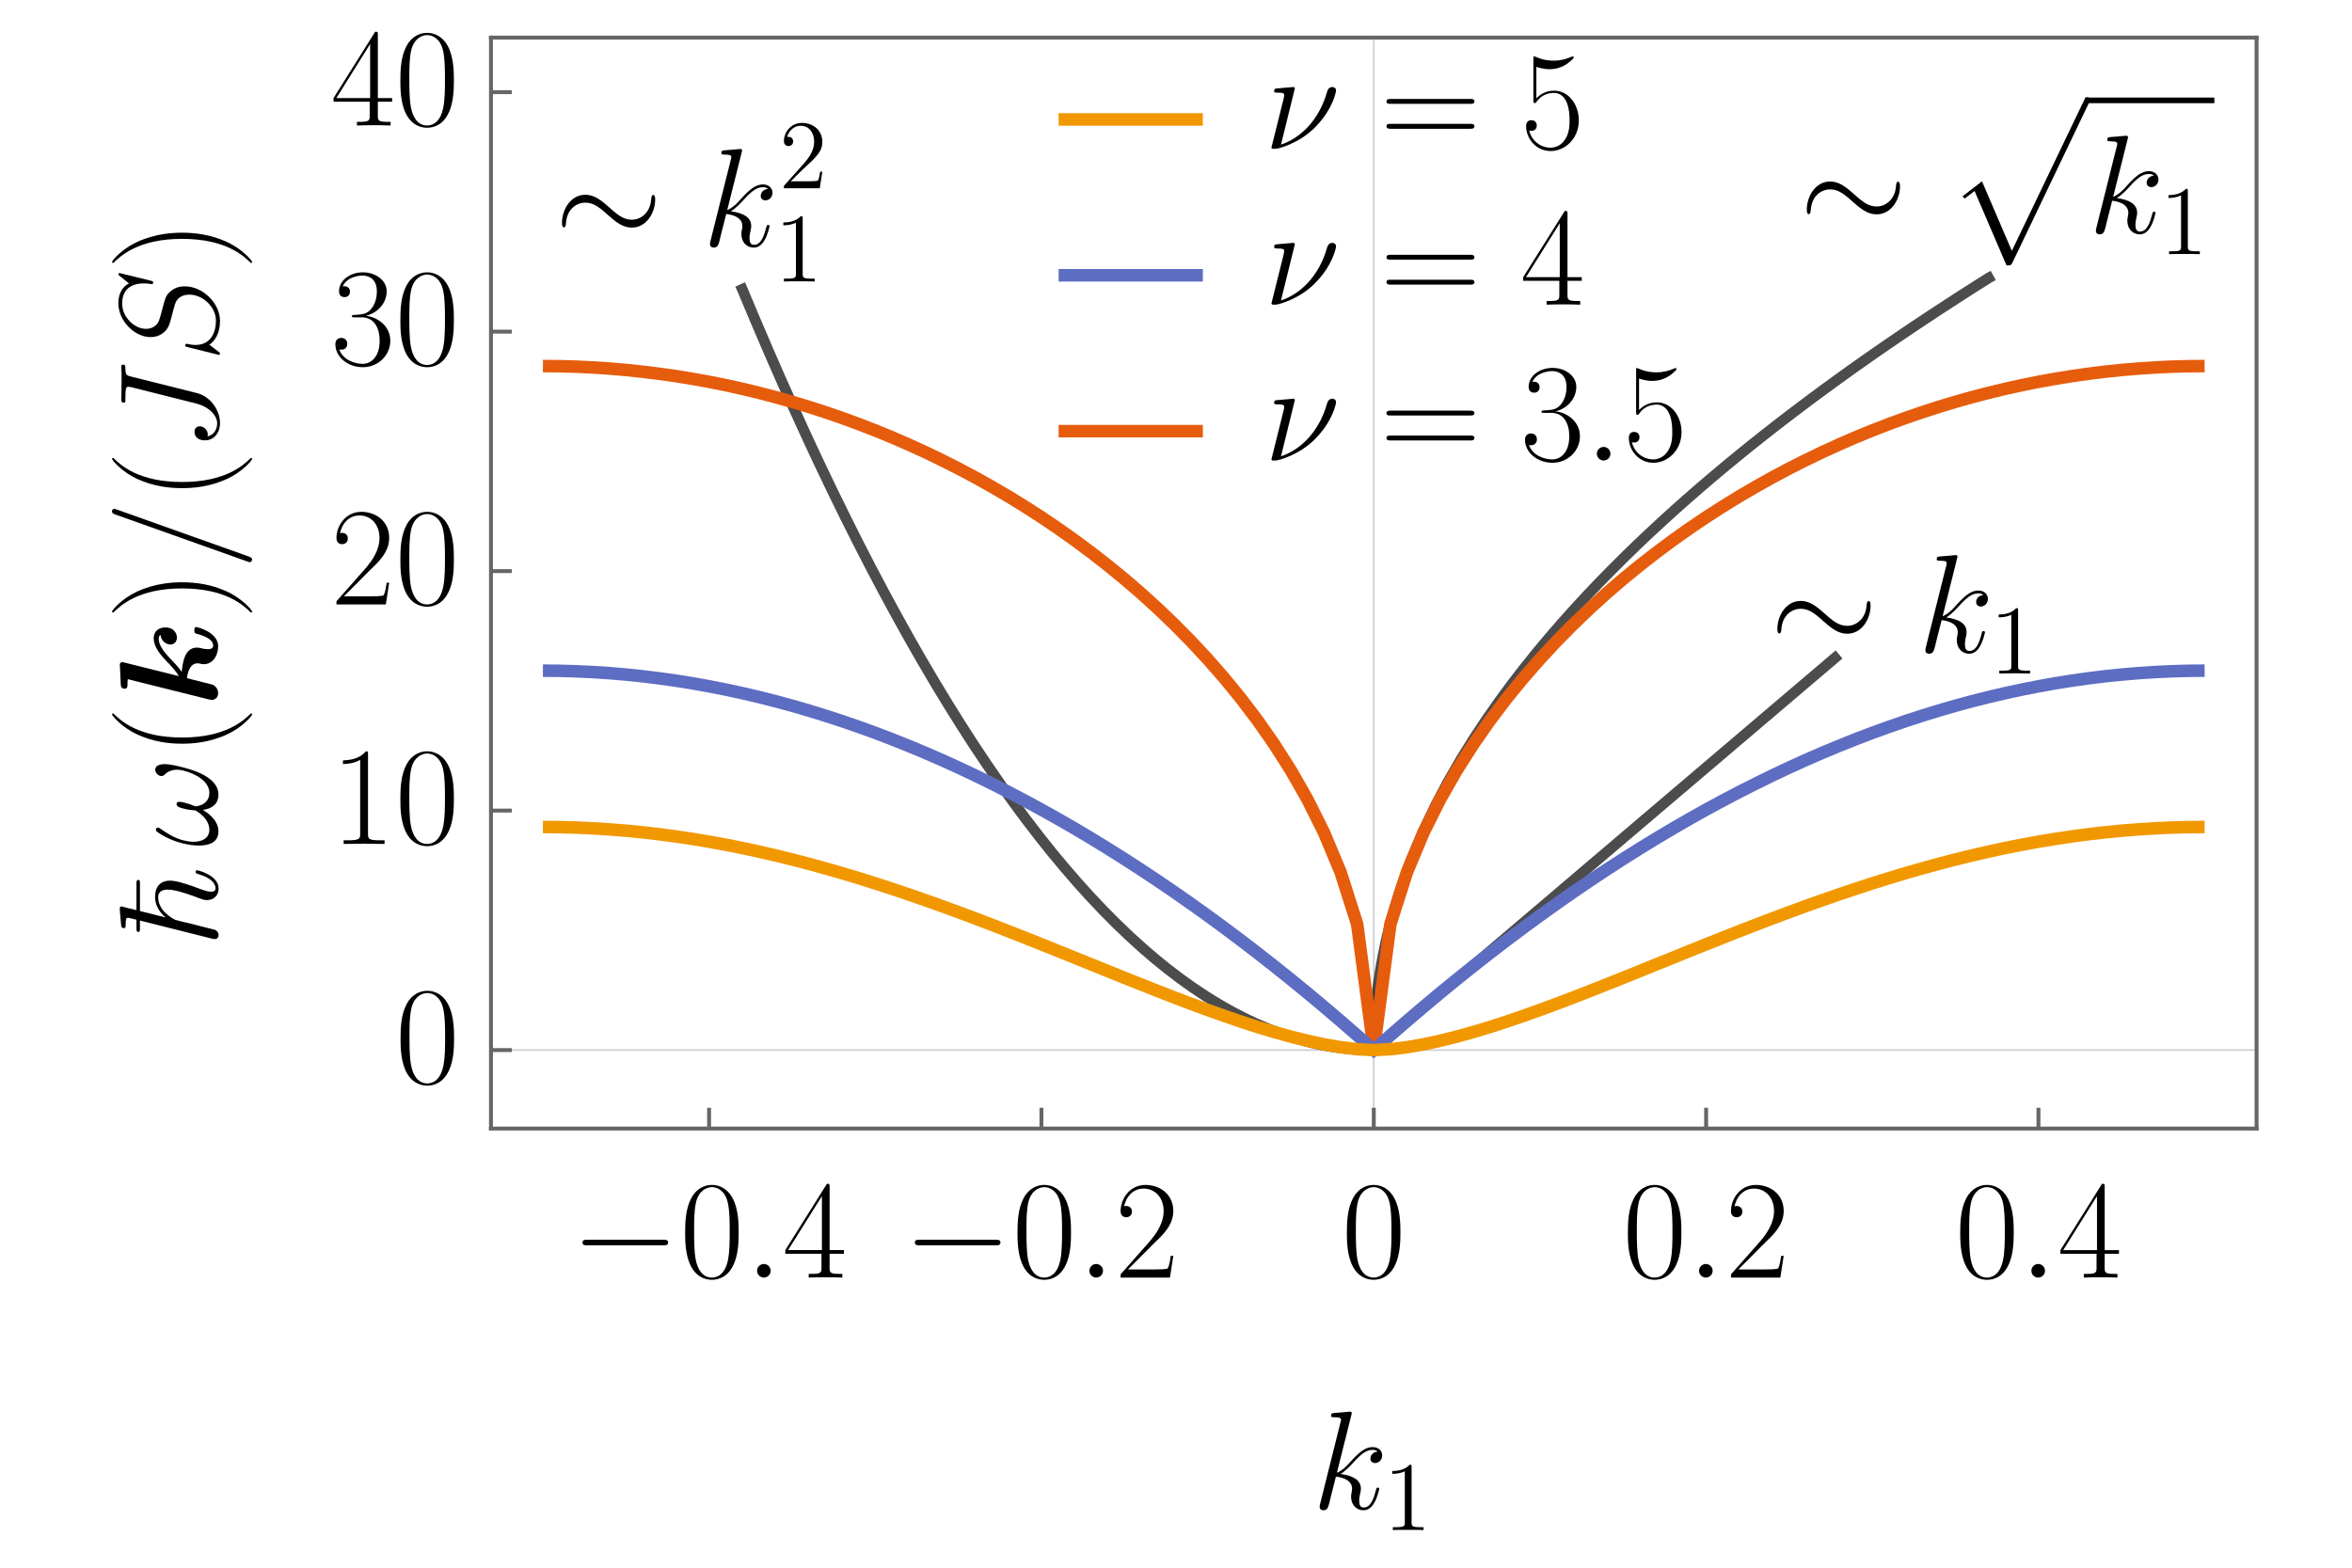 <?xml version="1.0" encoding="UTF-8"?>
<svg xmlns="http://www.w3.org/2000/svg" xmlns:xlink="http://www.w3.org/1999/xlink" width="300pt" height="200pt" viewBox="0 0 300 200" version="1.1">
<defs>
<clipPath id="clip1">
  <path d="M 175 4.559 L 176 4.559 L 176 144 L 175 144 Z M 175 4.559 "/>
</clipPath>
<clipPath id="clip2">
  <path d="M 62.398 133 L 288 133 L 288 135 L 62.398 135 Z M 62.398 133 "/>
</clipPath>
<clipPath id="clip3">
  <path d="M 62.398 39 L 288 39 L 288 142 L 62.398 142 Z M 62.398 39 "/>
</clipPath>
<clipPath id="clip4">
  <path d="M 62.398 78 L 288 78 L 288 142 L 62.398 142 Z M 62.398 78 "/>
</clipPath>
<clipPath id="clip5">
  <path d="M 62.398 98 L 288 98 L 288 142 L 62.398 142 Z M 62.398 98 "/>
</clipPath>
<clipPath id="clip6">
  <path d="M 134.16 54 L 154.32 54 L 154.32 56 L 134.16 56 Z M 134.16 54 "/>
</clipPath>
<clipPath id="clip7">
  <path d="M 134.16 34 L 154.32 34 L 154.32 36 L 134.16 36 Z M 134.16 34 "/>
</clipPath>
<clipPath id="clip8">
  <path d="M 134.16 14 L 154.32 14 L 154.32 17 L 134.16 17 Z M 134.16 14 "/>
</clipPath>
</defs>
<g id="surface22">
<g clip-path="url(#clip1)" clip-rule="nonzero">
<path style="fill:none;stroke-width:0.2;stroke-linecap:butt;stroke-linejoin:miter;stroke:rgb(50.001%,50.001%,50.001%);stroke-opacity:0.4;stroke-miterlimit:3.25;" d="M 175.227 143.977 L 175.227 4.797 "/>
</g>
<g clip-path="url(#clip2)" clip-rule="nonzero">
<path style="fill:none;stroke-width:0.2;stroke-linecap:butt;stroke-linejoin:miter;stroke:rgb(50.001%,50.001%,50.001%);stroke-opacity:0.4;stroke-miterlimit:3.25;" d="M 62.625 133.965 L 287.828 133.965 "/>
</g>
<path style="fill:none;stroke-width:1.351;stroke-linecap:butt;stroke-linejoin:miter;stroke:rgb(0%,0%,0%);stroke-opacity:0.7;stroke-miterlimit:3.25;" d="M 175.227 133.965 L 175.246 133.949 L 175.262 133.934 L 175.301 133.902 L 175.371 133.84 L 175.52 133.715 L 175.809 133.469 L 176.391 132.973 L 177.656 131.898 L 178.832 130.895 L 179.988 129.914 L 181.242 128.848 L 182.414 127.852 L 183.684 126.773 L 184.926 125.715 L 186.09 124.727 L 187.348 123.656 L 188.523 122.656 L 189.676 121.676 L 190.926 120.609 L 192.094 119.617 L 193.359 118.543 L 194.602 117.484 L 195.758 116.5 L 197.016 115.434 L 198.188 114.438 L 199.457 113.355 L 200.707 112.293 L 201.871 111.305 L 203.133 110.23 L 204.309 109.23 L 205.465 108.25 L 206.715 107.184 L 207.887 106.188 L 209.152 105.109 L 210.398 104.055 L 211.559 103.066 L 212.816 101.996 L 213.988 100.996 L 215.141 100.02 L 216.391 98.957 L 217.555 97.965 L 218.82 96.891 L 220 95.887 L 221.156 94.902 L 222.41 93.836 L 223.582 92.84 L 224.852 91.758 L 226.098 90.699 L 227.262 89.711 L 228.52 88.641 L 229.695 87.641 L 230.852 86.656 L 232.102 85.594 L 233.27 84.602 L 233.289 84.582 L 233.309 84.566 L 233.352 84.531 L 233.434 84.461 L 233.594 84.324 L 233.922 84.047 L 233.941 84.027 L 233.961 84.012 L 234.004 83.977 L 234.086 83.906 L 234.246 83.77 L 234.27 83.75 L 234.289 83.734 L 234.328 83.699 L 234.41 83.629 L 234.449 83.598 L 234.492 83.562 L 234.512 83.543 L 234.531 83.527 L 234.555 83.508 L 234.574 83.492 "/>
<path style="fill:none;stroke-width:1.351;stroke-linecap:square;stroke-linejoin:miter;stroke:rgb(0%,0%,0%);stroke-opacity:0.7;stroke-miterlimit:3.25;" d="M 175.227 133.949 L 175.25 132.238 L 175.273 131.523 L 175.297 130.977 L 175.324 130.516 L 175.348 130.105 L 175.371 129.738 L 175.418 129.086 L 175.441 128.789 L 175.469 128.508 L 175.516 127.988 L 175.613 127.062 L 175.637 126.852 L 175.66 126.645 L 175.707 126.25 L 175.805 125.512 L 175.996 124.207 L 176.02 124.055 L 176.043 123.906 L 176.094 123.613 L 176.188 123.055 L 176.383 122.012 L 176.766 120.164 L 176.793 120.047 L 176.816 119.934 L 176.871 119.703 L 176.973 119.258 L 177.184 118.406 L 177.602 116.828 L 177.625 116.734 L 177.652 116.641 L 177.703 116.457 L 177.809 116.09 L 178.016 115.383 L 178.434 114.043 L 178.461 113.965 L 178.531 113.742 L 178.629 113.445 L 178.824 112.867 L 179.215 111.754 L 179.992 109.68 L 181.52 106.059 L 183.176 102.602 L 184.723 99.688 L 186.398 96.785 L 188.047 94.141 L 189.582 91.824 L 191.246 89.449 L 192.797 87.34 L 194.32 85.359 L 195.973 83.301 L 197.516 81.453 L 199.188 79.52 L 200.828 77.688 L 202.359 76.027 L 204.02 74.281 L 205.57 72.699 L 207.246 71.027 L 208.895 69.426 L 210.434 67.969 L 212.102 66.426 L 213.656 65.016 L 215.184 63.66 L 216.84 62.215 L 218.383 60.898 L 220.059 59.492 L 221.703 58.141 L 223.234 56.898 L 224.898 55.578 L 226.449 54.359 L 227.969 53.188 L 229.621 51.934 L 231.16 50.781 L 232.832 49.547 L 234.391 48.414 L 235.918 47.312 L 237.578 46.137 L 239.125 45.055 L 240.801 43.895 L 242.449 42.773 L 243.984 41.738 L 245.652 40.625 L 247.207 39.602 L 248.73 38.609 L 250.383 37.539 L 251.926 36.555 L 251.98 36.523 L 252.035 36.488 L 252.141 36.418 L 252.355 36.281 L 252.789 36.012 L 252.816 35.992 L 252.84 35.977 L 252.895 35.941 L 253.004 35.875 L 253.219 35.738 L 253.273 35.707 L 253.324 35.672 L 253.434 35.605 L 253.461 35.586 L 253.488 35.57 L 253.543 35.535 L 253.566 35.52 L 253.594 35.504 L 253.621 35.484 L 253.648 35.469 "/>
<path style="fill:none;stroke-width:1.351;stroke-linecap:square;stroke-linejoin:miter;stroke:rgb(0%,0%,0%);stroke-opacity:0.7;stroke-miterlimit:3.25;" d="M 94.684 36.906 L 94.711 36.965 L 94.734 37.023 L 94.785 37.145 L 94.883 37.383 L 95.078 37.855 L 95.477 38.801 L 96.266 40.68 L 97.98 44.684 L 99.578 48.344 L 101.148 51.859 L 102.852 55.59 L 104.438 58.992 L 106.16 62.594 L 107.852 66.043 L 109.426 69.184 L 111.137 72.508 L 112.73 75.527 L 114.297 78.418 L 115.992 81.469 L 117.578 84.238 L 119.293 87.156 L 120.98 89.934 L 122.551 92.449 L 124.254 95.094 L 125.848 97.48 L 127.57 99.984 L 129.266 102.355 L 130.844 104.492 L 132.555 106.719 L 134.152 108.723 L 135.723 110.613 L 137.422 112.578 L 139.008 114.336 L 140.727 116.156 L 142.414 117.855 L 143.988 119.363 L 145.699 120.918 L 147.293 122.289 L 148.855 123.559 L 150.551 124.852 L 152.133 125.984 L 153.848 127.125 L 155.449 128.109 L 157.02 129.004 L 158.723 129.887 L 160.312 130.637 L 162.031 131.359 L 163.723 131.984 L 165.301 132.488 L 165.41 132.52 L 165.516 132.551 L 165.73 132.613 L 166.156 132.734 L 167.012 132.953 L 167.035 132.961 L 167.062 132.965 L 167.113 132.977 L 167.211 133.004 L 167.41 133.051 L 167.809 133.141 L 167.836 133.145 L 167.859 133.152 L 167.91 133.164 L 168.012 133.184 L 168.211 133.227 L 168.609 133.309 L 168.656 133.316 L 168.707 133.328 L 168.805 133.348 L 169.391 133.453 L 169.414 133.457 L 169.441 133.461 L 169.488 133.473 L 169.781 133.52 L 170.176 133.582 L 170.199 133.586 L 170.281 133.598 L 170.598 133.645 L 171.023 133.699 L 171.078 133.707 L 171.129 133.711 L 171.234 133.727 L 171.449 133.75 L 171.871 133.797 L 171.898 133.797 L 171.922 133.801 L 171.973 133.805 L 172.07 133.816 L 172.27 133.832 L 172.293 133.836 L 172.316 133.836 L 172.367 133.84 L 172.469 133.852 L 172.664 133.867 L 172.691 133.867 L 172.715 133.871 L 172.766 133.871 L 172.863 133.879 L 173.062 133.895 L 173.086 133.895 L 173.109 133.898 L 173.16 133.898 L 173.258 133.906 L 173.457 133.918 L 173.512 133.918 L 173.566 133.922 L 173.68 133.93 L 173.734 133.93 L 173.789 133.934 L 173.898 133.938 L 173.926 133.938 L 173.953 133.941 L 174.012 133.941 L 174.121 133.945 L 174.176 133.945 L 174.23 133.949 L 174.344 133.953 L 174.453 133.953 L 174.48 133.957 L 174.617 133.957 L 174.672 133.961 L 174.977 133.961 L 175.004 133.965 L 175.227 133.965 "/>
<g clip-path="url(#clip3)" clip-rule="nonzero">
<path style="fill:none;stroke-width:1.6;stroke-linecap:butt;stroke-linejoin:miter;stroke:rgb(90.001%,36.001%,5.4%);stroke-opacity:1;stroke-miterlimit:3.25;" d="M 69.25 46.699 L 71.371 46.719 L 73.488 46.777 L 75.609 46.879 L 77.727 47.02 L 79.848 47.199 L 81.969 47.422 L 84.086 47.684 L 86.207 47.984 L 88.324 48.328 L 90.445 48.711 L 92.566 49.137 L 94.684 49.605 L 96.805 50.117 L 98.922 50.668 L 101.043 51.266 L 103.164 51.906 L 105.281 52.59 L 107.402 53.32 L 109.52 54.094 L 111.641 54.918 L 113.762 55.785 L 115.879 56.707 L 118 57.676 L 120.117 58.695 L 122.238 59.766 L 124.359 60.895 L 126.477 62.078 L 128.598 63.316 L 130.715 64.621 L 132.836 65.984 L 134.957 67.418 L 137.074 68.918 L 139.195 70.492 L 141.312 72.145 L 143.434 73.879 L 145.555 75.707 L 147.672 77.629 L 149.793 79.66 L 151.91 81.805 L 154.031 84.082 L 156.152 86.508 L 158.27 89.098 L 160.391 91.891 L 162.508 94.922 L 164.629 98.246 L 166.75 101.957 L 168.867 106.195 L 170.988 111.258 L 173.105 117.891 L 175.227 133.965 L 177.348 117.891 L 179.465 111.258 L 181.586 106.195 L 183.703 101.957 L 185.824 98.246 L 187.945 94.922 L 190.062 91.891 L 192.184 89.098 L 194.301 86.508 L 196.422 84.082 L 198.543 81.805 L 200.66 79.66 L 202.781 77.629 L 204.898 75.707 L 207.02 73.879 L 209.141 72.145 L 211.258 70.492 L 213.379 68.918 L 215.496 67.418 L 217.617 65.984 L 219.738 64.621 L 221.855 63.316 L 223.977 62.078 L 226.094 60.895 L 228.215 59.766 L 230.336 58.695 L 232.453 57.676 L 234.574 56.707 L 236.691 55.785 L 238.812 54.918 L 240.934 54.094 L 243.051 53.32 L 245.172 52.59 L 247.289 51.906 L 249.41 51.266 L 251.531 50.668 L 253.648 50.117 L 255.77 49.605 L 257.887 49.137 L 260.008 48.711 L 262.129 48.328 L 264.246 47.984 L 266.367 47.684 L 268.484 47.422 L 270.605 47.199 L 272.727 47.02 L 274.844 46.879 L 276.965 46.777 L 279.082 46.719 L 281.203 46.699 "/>
</g>
<g clip-path="url(#clip4)" clip-rule="nonzero">
<path style="fill:none;stroke-width:1.6;stroke-linecap:butt;stroke-linejoin:miter;stroke:rgb(36.526%,42.78%,75.83%);stroke-opacity:1;stroke-miterlimit:3.25;" d="M 69.25 85.559 L 71.371 85.578 L 73.488 85.641 L 75.609 85.738 L 77.727 85.879 L 79.848 86.059 L 81.969 86.277 L 84.086 86.539 L 86.207 86.836 L 88.324 87.176 L 90.445 87.555 L 92.566 87.973 L 94.684 88.43 L 96.805 88.926 L 98.922 89.461 L 101.043 90.035 L 103.164 90.652 L 105.281 91.305 L 107.402 91.996 L 109.52 92.727 L 111.641 93.496 L 113.762 94.305 L 115.879 95.152 L 118 96.035 L 120.117 96.957 L 122.238 97.918 L 124.359 98.918 L 126.477 99.957 L 128.598 101.031 L 130.715 102.141 L 132.836 103.289 L 134.957 104.477 L 137.074 105.699 L 139.195 106.961 L 141.312 108.258 L 143.434 109.594 L 145.555 110.965 L 147.672 112.371 L 149.793 113.816 L 151.91 115.297 L 154.031 116.812 L 156.152 118.367 L 158.27 119.953 L 160.391 121.582 L 162.508 123.242 L 164.629 124.938 L 166.75 126.672 L 168.867 128.441 L 170.988 130.246 L 173.105 132.086 L 175.227 133.965 L 177.348 132.086 L 179.465 130.246 L 181.586 128.441 L 183.703 126.672 L 185.824 124.938 L 187.945 123.242 L 190.062 121.582 L 192.184 119.953 L 194.301 118.367 L 196.422 116.812 L 198.543 115.297 L 200.66 113.816 L 202.781 112.371 L 204.898 110.965 L 207.02 109.594 L 209.141 108.258 L 211.258 106.961 L 213.379 105.699 L 215.496 104.477 L 217.617 103.289 L 219.738 102.141 L 221.855 101.031 L 223.977 99.957 L 226.094 98.918 L 228.215 97.918 L 230.336 96.957 L 232.453 96.035 L 234.574 95.152 L 236.691 94.305 L 238.812 93.496 L 240.934 92.727 L 243.051 91.996 L 245.172 91.305 L 247.289 90.652 L 249.41 90.035 L 251.531 89.461 L 253.648 88.926 L 255.77 88.43 L 257.887 87.973 L 260.008 87.555 L 262.129 87.176 L 264.246 86.836 L 266.367 86.539 L 268.484 86.277 L 270.605 86.059 L 272.727 85.879 L 274.844 85.738 L 276.965 85.641 L 279.082 85.578 L 281.203 85.559 "/>
</g>
<g clip-path="url(#clip5)" clip-rule="nonzero">
<path style="fill:none;stroke-width:1.6;stroke-linecap:butt;stroke-linejoin:miter;stroke:rgb(94.511%,59.39%,0%);stroke-opacity:1;stroke-miterlimit:3.25;" d="M 69.25 105.504 L 71.371 105.523 L 73.488 105.578 L 75.609 105.676 L 77.727 105.809 L 79.848 105.977 L 81.969 106.184 L 84.086 106.43 L 86.207 106.711 L 88.324 107.027 L 90.445 107.379 L 92.566 107.766 L 94.684 108.188 L 96.805 108.645 L 98.922 109.133 L 101.043 109.652 L 103.164 110.203 L 105.281 110.785 L 107.402 111.395 L 109.52 112.031 L 111.641 112.695 L 113.762 113.387 L 115.879 114.098 L 118 114.836 L 120.117 115.59 L 122.238 116.367 L 124.359 117.16 L 126.477 117.969 L 128.598 118.793 L 130.715 119.629 L 132.836 120.473 L 134.957 121.324 L 137.074 122.18 L 139.195 123.035 L 141.312 123.895 L 143.434 124.75 L 145.555 125.594 L 147.672 126.434 L 149.793 127.258 L 151.91 128.062 L 154.031 128.848 L 156.152 129.602 L 158.27 130.328 L 160.391 131.016 L 162.508 131.656 L 164.629 132.246 L 166.75 132.773 L 168.867 133.23 L 170.988 133.598 L 173.105 133.855 L 175.227 133.965 L 177.348 133.855 L 179.465 133.598 L 181.586 133.23 L 183.703 132.773 L 185.824 132.246 L 187.945 131.656 L 190.062 131.016 L 192.184 130.328 L 194.301 129.602 L 196.422 128.848 L 198.543 128.062 L 200.66 127.258 L 202.781 126.434 L 204.898 125.594 L 207.02 124.75 L 209.141 123.895 L 211.258 123.035 L 213.379 122.18 L 215.496 121.324 L 217.617 120.473 L 219.738 119.629 L 221.855 118.793 L 223.977 117.969 L 226.094 117.16 L 228.215 116.367 L 230.336 115.59 L 232.453 114.836 L 234.574 114.098 L 236.691 113.387 L 238.812 112.695 L 240.934 112.031 L 243.051 111.395 L 245.172 110.785 L 247.289 110.203 L 249.41 109.652 L 251.531 109.133 L 253.648 108.645 L 255.77 108.188 L 257.887 107.766 L 260.008 107.379 L 262.129 107.027 L 264.246 106.711 L 266.367 106.43 L 268.484 106.184 L 270.605 105.977 L 272.727 105.809 L 274.844 105.676 L 276.965 105.578 L 279.082 105.523 L 281.203 105.504 "/>
</g>
<g clip-path="url(#clip6)" clip-rule="nonzero">
<path style="fill:none;stroke-width:1.6;stroke-linecap:butt;stroke-linejoin:miter;stroke:rgb(90.001%,36.001%,5.4%);stroke-opacity:1;stroke-miterlimit:3.25;" d="M 135.027 55.004 L 153.426 55.004 "/>
</g>
<path style=" stroke:none;fill-rule:evenodd;fill:rgb(0%,0%,0%);fill-opacity:1;" d="M 170.418 51.312 C 170.418 51.027 170.184 50.867 169.949 50.867 C 169.434 50.867 169.309 51.348 169.273 51.473 C 168.215 55.211 165.77 57.43 163.391 58.215 L 165.16 51.047 C 165.16 50.973 165.105 50.867 164.965 50.867 C 164.84 50.867 163.156 51.027 162.891 51.047 C 162.691 51.062 162.516 51.082 162.516 51.402 C 162.516 51.582 162.656 51.582 162.906 51.582 C 163.75 51.582 163.801 51.707 163.801 51.902 C 163.801 51.977 163.766 52.188 163.75 52.262 L 162.176 58.574 C 162.176 58.645 162.227 58.75 162.352 58.75 L 162.727 58.75 C 162.977 58.75 165.695 58.109 167.789 55.961 C 170.094 53.586 170.418 51.383 170.418 51.312 Z M 170.418 51.312 "/>
<path style=" stroke:none;fill-rule:evenodd;fill:rgb(0%,0%,0%);fill-opacity:1;" d="M 188.059 52.707 C 188.059 52.387 187.754 52.387 187.449 52.387 L 177.457 52.387 C 177.152 52.387 176.848 52.387 176.848 52.707 C 176.848 53.012 177.117 53.012 177.387 53.012 L 187.523 53.012 C 187.789 53.012 188.059 53.012 188.059 52.707 Z M 188.059 55.875 C 188.059 55.57 187.789 55.57 187.523 55.57 L 177.387 55.57 C 177.117 55.57 176.848 55.57 176.848 55.875 C 176.848 56.195 177.152 56.195 177.457 56.195 L 187.449 56.195 C 187.754 56.195 188.059 56.195 188.059 55.875 Z M 188.059 55.875 "/>
<path style=" stroke:none;fill-rule:evenodd;fill:rgb(0%,0%,0%);fill-opacity:1;" d="M 201.523 55.656 C 201.523 53.922 200.094 52.672 198.395 52.477 C 199.754 52.188 201.059 50.973 201.059 49.348 C 201.059 47.953 199.645 46.934 198.035 46.934 C 196.41 46.934 194.98 47.934 194.98 49.363 C 194.98 49.992 195.445 50.098 195.676 50.098 C 196.055 50.098 196.375 49.867 196.375 49.398 C 196.375 48.934 196.055 48.703 195.676 48.703 C 195.605 48.703 195.516 48.703 195.445 48.738 C 195.965 47.559 197.375 47.344 198 47.344 C 198.629 47.344 199.809 47.648 199.809 49.363 C 199.809 49.867 199.734 50.758 199.129 51.547 C 198.59 52.242 197.984 52.277 197.395 52.332 C 197.305 52.332 196.895 52.367 196.82 52.367 C 196.695 52.387 196.625 52.406 196.625 52.531 C 196.625 52.656 196.641 52.672 197 52.672 L 197.875 52.672 C 199.469 52.672 200.164 54.047 200.164 55.641 C 200.164 57.785 199.02 58.609 197.984 58.609 C 197.035 58.609 195.5 58.145 195.016 56.766 C 195.105 56.805 195.195 56.805 195.285 56.805 C 195.711 56.805 196.035 56.516 196.035 56.051 C 196.035 55.531 195.641 55.301 195.285 55.301 C 194.98 55.301 194.516 55.445 194.516 56.105 C 194.516 57.75 196.125 59.039 198.02 59.039 C 200.004 59.039 201.523 57.484 201.523 55.656 Z M 201.523 55.656 "/>
<path style=" stroke:none;fill-rule:evenodd;fill:rgb(0%,0%,0%);fill-opacity:1;" d="M 205.414 57.895 C 205.414 57.375 204.984 57.016 204.555 57.016 C 204.035 57.016 203.68 57.445 203.68 57.875 C 203.68 58.395 204.109 58.75 204.539 58.75 C 205.059 58.75 205.414 58.32 205.414 57.895 Z M 205.414 57.895 "/>
<path style=" stroke:none;fill-rule:evenodd;fill:rgb(0%,0%,0%);fill-opacity:1;" d="M 214.48 55.141 C 214.48 52.992 213.086 51.332 211.352 51.332 C 210.441 51.332 209.672 51.672 209.062 52.312 L 209.062 48.289 C 209.242 48.363 209.973 48.594 210.727 48.594 C 212.387 48.594 213.301 47.703 213.82 47.184 C 213.82 47.039 213.82 46.949 213.711 46.949 C 213.711 46.949 213.66 46.949 213.516 47.023 C 212.891 47.293 212.156 47.504 211.262 47.504 C 210.727 47.504 209.922 47.434 209.043 47.039 C 208.848 46.949 208.793 46.949 208.793 46.949 C 208.707 46.949 208.688 46.969 208.688 47.328 L 208.688 52.512 C 208.688 52.832 208.688 52.922 208.867 52.922 C 208.957 52.922 208.992 52.887 209.082 52.762 C 209.652 51.957 210.441 51.617 211.332 51.617 C 211.957 51.617 213.301 52.012 213.301 55.07 C 213.301 55.641 213.301 56.68 212.762 57.5 C 212.316 58.234 211.621 58.609 210.852 58.609 C 209.672 58.609 208.473 57.785 208.152 56.41 C 208.223 56.426 208.363 56.461 208.438 56.461 C 208.668 56.461 209.117 56.336 209.117 55.781 C 209.117 55.301 208.777 55.102 208.438 55.102 C 208.027 55.102 207.758 55.355 207.758 55.855 C 207.758 57.41 208.992 59.039 210.887 59.039 C 212.73 59.039 214.48 57.445 214.48 55.141 Z M 214.48 55.141 "/>
<g clip-path="url(#clip7)" clip-rule="nonzero">
<path style="fill:none;stroke-width:1.6;stroke-linecap:butt;stroke-linejoin:miter;stroke:rgb(36.526%,42.78%,75.83%);stroke-opacity:1;stroke-miterlimit:3.25;" d="M 135.027 35.121 L 153.426 35.121 "/>
</g>
<path style=" stroke:none;fill-rule:evenodd;fill:rgb(0%,0%,0%);fill-opacity:1;" d="M 170.418 31.43 C 170.418 31.145 170.184 30.984 169.949 30.984 C 169.434 30.984 169.309 31.465 169.273 31.59 C 168.215 35.328 165.77 37.547 163.391 38.332 L 165.16 31.164 C 165.16 31.09 165.105 30.984 164.965 30.984 C 164.84 30.984 163.156 31.145 162.891 31.164 C 162.691 31.18 162.516 31.199 162.516 31.52 C 162.516 31.699 162.656 31.699 162.906 31.699 C 163.75 31.699 163.801 31.824 163.801 32.02 C 163.801 32.094 163.766 32.305 163.75 32.379 L 162.176 38.691 C 162.176 38.762 162.227 38.867 162.352 38.867 L 162.727 38.867 C 162.977 38.867 165.695 38.227 167.789 36.078 C 170.094 33.703 170.418 31.5 170.418 31.43 Z M 170.418 31.43 "/>
<path style=" stroke:none;fill-rule:evenodd;fill:rgb(0%,0%,0%);fill-opacity:1;" d="M 188.059 32.824 C 188.059 32.504 187.754 32.504 187.449 32.504 L 177.457 32.504 C 177.152 32.504 176.848 32.504 176.848 32.824 C 176.848 33.129 177.117 33.129 177.387 33.129 L 187.523 33.129 C 187.789 33.129 188.059 33.129 188.059 32.824 Z M 188.059 35.992 C 188.059 35.688 187.789 35.688 187.523 35.688 L 177.387 35.688 C 177.117 35.688 176.848 35.688 176.848 35.992 C 176.848 36.312 177.152 36.312 177.457 36.312 L 187.449 36.312 C 187.754 36.312 188.059 36.312 188.059 35.992 Z M 188.059 35.992 "/>
<path style=" stroke:none;fill-rule:evenodd;fill:rgb(0%,0%,0%);fill-opacity:1;" d="M 201.754 35.828 L 201.754 35.363 L 199.934 35.363 L 199.934 27.301 C 199.934 26.926 199.914 26.906 199.594 26.906 L 194.281 35.363 L 194.281 35.828 L 198.895 35.828 L 198.895 37.582 C 198.895 38.227 198.859 38.402 197.609 38.402 L 197.27 38.402 L 197.27 38.867 C 197.84 38.832 198.805 38.832 199.414 38.832 C 200.02 38.832 200.988 38.832 201.559 38.867 L 201.559 38.402 L 201.219 38.402 C 199.969 38.402 199.934 38.227 199.934 37.582 L 199.934 35.828 Z M 198.949 35.363 L 194.641 35.363 L 198.949 28.48 Z M 198.949 35.363 "/>
<g clip-path="url(#clip8)" clip-rule="nonzero">
<path style="fill:none;stroke-width:1.6;stroke-linecap:butt;stroke-linejoin:miter;stroke:rgb(94.511%,59.39%,0%);stroke-opacity:1;stroke-miterlimit:3.25;" d="M 135.027 15.238 L 153.426 15.238 "/>
</g>
<path style=" stroke:none;fill-rule:evenodd;fill:rgb(0%,0%,0%);fill-opacity:1;" d="M 170.418 11.547 C 170.418 11.262 170.184 11.102 169.949 11.102 C 169.434 11.102 169.309 11.582 169.273 11.707 C 168.215 15.445 165.77 17.66 163.391 18.449 L 165.16 11.281 C 165.16 11.207 165.105 11.102 164.965 11.102 C 164.84 11.102 163.156 11.262 162.891 11.281 C 162.691 11.297 162.516 11.316 162.516 11.637 C 162.516 11.816 162.656 11.816 162.906 11.816 C 163.75 11.816 163.801 11.941 163.801 12.137 C 163.801 12.211 163.766 12.422 163.75 12.496 L 162.176 18.809 C 162.176 18.879 162.227 18.984 162.352 18.984 L 162.727 18.984 C 162.977 18.984 165.695 18.34 167.789 16.195 C 170.094 13.82 170.418 11.617 170.418 11.547 Z M 170.418 11.547 "/>
<path style=" stroke:none;fill-rule:evenodd;fill:rgb(0%,0%,0%);fill-opacity:1;" d="M 188.059 12.941 C 188.059 12.621 187.754 12.621 187.449 12.621 L 177.457 12.621 C 177.152 12.621 176.848 12.621 176.848 12.941 C 176.848 13.246 177.117 13.246 177.387 13.246 L 187.523 13.246 C 187.789 13.246 188.059 13.246 188.059 12.941 Z M 188.059 16.105 C 188.059 15.801 187.789 15.801 187.523 15.801 L 177.387 15.801 C 177.117 15.801 176.848 15.801 176.848 16.105 C 176.848 16.43 177.152 16.43 177.457 16.43 L 187.449 16.43 C 187.754 16.43 188.059 16.43 188.059 16.105 Z M 188.059 16.105 "/>
<path style=" stroke:none;fill-rule:evenodd;fill:rgb(0%,0%,0%);fill-opacity:1;" d="M 201.379 15.371 C 201.379 13.227 199.984 11.566 198.25 11.566 C 197.34 11.566 196.57 11.906 195.965 12.547 L 195.965 8.523 C 196.141 8.598 196.875 8.828 197.625 8.828 C 199.289 8.828 200.199 7.938 200.719 7.418 C 200.719 7.273 200.719 7.184 200.613 7.184 C 200.613 7.184 200.559 7.184 200.414 7.258 C 199.789 7.523 199.055 7.738 198.16 7.738 C 197.625 7.738 196.82 7.668 195.945 7.273 C 195.75 7.184 195.695 7.184 195.695 7.184 C 195.605 7.184 195.586 7.203 195.586 7.562 L 195.586 12.746 C 195.586 13.066 195.586 13.156 195.766 13.156 C 195.855 13.156 195.891 13.121 195.98 12.996 C 196.555 12.191 197.34 11.852 198.234 11.852 C 198.859 11.852 200.199 12.246 200.199 15.301 C 200.199 15.875 200.199 16.91 199.664 17.734 C 199.215 18.465 198.52 18.84 197.75 18.84 C 196.57 18.84 195.375 18.02 195.051 16.645 C 195.125 16.66 195.266 16.695 195.336 16.695 C 195.57 16.695 196.016 16.57 196.016 16.016 C 196.016 15.535 195.676 15.336 195.336 15.336 C 194.926 15.336 194.656 15.59 194.656 16.09 C 194.656 17.645 195.891 19.27 197.789 19.27 C 199.629 19.27 201.379 17.68 201.379 15.371 Z M 201.379 15.371 "/>
<path style="fill:none;stroke-width:0.5;stroke-linecap:square;stroke-linejoin:miter;stroke:rgb(40%,40%,40%);stroke-opacity:1;stroke-miterlimit:3.25;" d="M 287.828 143.977 L 62.625 143.977 "/>
<path style="fill:none;stroke-width:0.5;stroke-linecap:square;stroke-linejoin:miter;stroke:rgb(40%,40%,40%);stroke-opacity:1;stroke-miterlimit:3.25;" d="M 62.625 143.977 L 62.625 4.797 "/>
<path style="fill:none;stroke-width:0.5;stroke-linecap:square;stroke-linejoin:miter;stroke:rgb(40%,40%,40%);stroke-opacity:1;stroke-miterlimit:3.25;" d="M 62.625 4.797 L 287.828 4.797 "/>
<path style="fill:none;stroke-width:0.5;stroke-linecap:square;stroke-linejoin:miter;stroke:rgb(40%,40%,40%);stroke-opacity:1;stroke-miterlimit:3.25;" d="M 287.828 4.797 L 287.828 143.977 "/>
<path style="fill:none;stroke-width:0.5;stroke-linecap:butt;stroke-linejoin:miter;stroke:rgb(40%,40%,40%);stroke-opacity:1;stroke-miterlimit:3.25;" d="M 90.445 143.977 L 90.445 141.324 "/>
<path style=" stroke:none;fill-rule:evenodd;fill:rgb(0%,0%,0%);fill-opacity:1;" d="M 85.219 158.516 C 85.219 158.16 84.879 158.16 84.629 158.16 L 74.887 158.16 C 74.637 158.16 74.297 158.16 74.297 158.516 C 74.297 158.875 74.637 158.875 74.887 158.875 L 84.629 158.875 C 84.879 158.875 85.219 158.875 85.219 158.516 Z M 85.219 158.516 "/>
<path style=" stroke:none;fill-rule:evenodd;fill:rgb(0%,0%,0%);fill-opacity:1;" d="M 94.219 157.246 C 94.219 156.156 94.203 154.297 93.449 152.867 C 92.789 151.617 91.734 151.168 90.805 151.168 C 89.945 151.168 88.855 151.562 88.176 152.848 C 87.461 154.191 87.391 155.852 87.391 157.246 C 87.391 158.266 87.406 159.82 87.961 161.18 C 88.73 163.023 90.105 163.273 90.805 163.273 C 91.629 163.273 92.879 162.934 93.613 161.234 C 94.148 160 94.219 158.551 94.219 157.246 Z M 93.074 157.051 C 93.074 158.215 93.074 159.645 92.863 160.699 C 92.484 162.648 91.43 162.988 90.805 162.988 C 89.66 162.988 88.98 162.004 88.73 160.645 C 88.535 159.59 88.535 158.051 88.535 157.051 C 88.535 155.676 88.535 154.531 88.766 153.438 C 89.105 151.918 90.105 151.453 90.805 151.453 C 91.539 151.453 92.484 151.938 92.824 153.402 C 93.059 154.422 93.074 155.621 93.074 157.051 Z M 93.074 157.051 "/>
<path style=" stroke:none;fill-rule:evenodd;fill:rgb(0%,0%,0%);fill-opacity:1;" d="M 98.301 162.129 C 98.301 161.609 97.871 161.254 97.441 161.254 C 96.922 161.254 96.566 161.684 96.566 162.109 C 96.566 162.629 96.996 162.988 97.426 162.988 C 97.941 162.988 98.301 162.559 98.301 162.129 Z M 98.301 162.129 "/>
<path style=" stroke:none;fill-rule:evenodd;fill:rgb(0%,0%,0%);fill-opacity:1;" d="M 107.641 159.949 L 107.641 159.48 L 105.816 159.48 L 105.816 151.418 C 105.816 151.043 105.801 151.023 105.477 151.023 L 100.168 159.48 L 100.168 159.949 L 104.781 159.949 L 104.781 161.699 C 104.781 162.344 104.742 162.52 103.492 162.52 L 103.152 162.52 L 103.152 162.988 C 103.727 162.949 104.691 162.949 105.297 162.949 C 105.906 162.949 106.871 162.949 107.441 162.988 L 107.441 162.52 L 107.105 162.52 C 105.852 162.52 105.816 162.344 105.816 161.699 L 105.816 159.949 Z M 104.836 159.48 L 100.523 159.48 L 104.836 152.598 Z M 104.836 159.48 "/>
<path style="fill:none;stroke-width:0.5;stroke-linecap:butt;stroke-linejoin:miter;stroke:rgb(40%,40%,40%);stroke-opacity:1;stroke-miterlimit:3.25;" d="M 132.836 143.977 L 132.836 141.324 "/>
<path style=" stroke:none;fill-rule:evenodd;fill:rgb(0%,0%,0%);fill-opacity:1;" d="M 127.609 158.516 C 127.609 158.16 127.27 158.16 127.02 158.16 L 117.277 158.16 C 117.027 158.16 116.688 158.16 116.688 158.516 C 116.688 158.875 117.027 158.875 117.277 158.875 L 127.02 158.875 C 127.27 158.875 127.609 158.875 127.609 158.516 Z M 127.609 158.516 "/>
<path style=" stroke:none;fill-rule:evenodd;fill:rgb(0%,0%,0%);fill-opacity:1;" d="M 136.609 157.246 C 136.609 156.156 136.594 154.297 135.84 152.867 C 135.18 151.617 134.125 151.168 133.195 151.168 C 132.336 151.168 131.246 151.562 130.566 152.848 C 129.852 154.191 129.781 155.852 129.781 157.246 C 129.781 158.266 129.797 159.82 130.352 161.18 C 131.121 163.023 132.496 163.273 133.195 163.273 C 134.02 163.273 135.27 162.934 136.004 161.234 C 136.539 160 136.609 158.551 136.609 157.246 Z M 135.465 157.051 C 135.465 158.215 135.465 159.645 135.254 160.699 C 134.875 162.648 133.82 162.988 133.195 162.988 C 132.051 162.988 131.371 162.004 131.121 160.645 C 130.926 159.59 130.926 158.051 130.926 157.051 C 130.926 155.676 130.926 154.531 131.156 153.438 C 131.496 151.918 132.496 151.453 133.195 151.453 C 133.93 151.453 134.875 151.938 135.215 153.402 C 135.449 154.422 135.465 155.621 135.465 157.051 Z M 135.465 157.051 "/>
<path style=" stroke:none;fill-rule:evenodd;fill:rgb(0%,0%,0%);fill-opacity:1;" d="M 140.691 162.129 C 140.691 161.609 140.262 161.254 139.832 161.254 C 139.312 161.254 138.957 161.684 138.957 162.109 C 138.957 162.629 139.387 162.988 139.812 162.988 C 140.332 162.988 140.691 162.559 140.691 162.129 Z M 140.691 162.129 "/>
<path style=" stroke:none;fill-rule:evenodd;fill:rgb(0%,0%,0%);fill-opacity:1;" d="M 149.656 160.215 L 149.332 160.215 C 149.156 161.484 149.012 161.699 148.941 161.809 C 148.852 161.949 147.562 161.949 147.312 161.949 L 143.883 161.949 L 147.297 158.516 C 148.387 157.48 149.656 156.262 149.656 154.492 C 149.656 152.383 147.973 151.168 146.098 151.168 C 144.133 151.168 142.934 152.902 142.934 154.512 C 142.934 155.211 143.453 155.297 143.664 155.297 C 143.844 155.297 144.383 155.191 144.383 154.566 C 144.383 154.012 143.918 153.852 143.664 153.852 C 143.559 153.852 143.453 153.867 143.379 153.906 C 143.719 152.383 144.758 151.633 145.848 151.633 C 147.402 151.633 148.422 152.867 148.422 154.492 C 148.422 156.051 147.512 157.391 146.492 158.551 L 142.934 162.574 L 142.934 162.988 L 149.227 162.988 Z M 149.656 160.215 "/>
<path style="fill:none;stroke-width:0.5;stroke-linecap:butt;stroke-linejoin:miter;stroke:rgb(40%,40%,40%);stroke-opacity:1;stroke-miterlimit:3.25;" d="M 175.227 143.977 L 175.227 141.324 "/>
<path style=" stroke:none;fill-rule:evenodd;fill:rgb(0%,0%,0%);fill-opacity:1;" d="M 178.625 157.246 C 178.625 156.156 178.609 154.297 177.855 152.867 C 177.195 151.613 176.141 151.168 175.211 151.168 C 174.352 151.168 173.262 151.562 172.582 152.848 C 171.867 154.188 171.797 155.852 171.797 157.246 C 171.797 158.266 171.812 159.82 172.367 161.176 C 173.137 163.02 174.512 163.27 175.211 163.27 C 176.035 163.27 177.285 162.93 178.016 161.23 C 178.555 159.996 178.625 158.551 178.625 157.246 Z M 177.48 157.051 C 177.48 158.211 177.48 159.641 177.266 160.695 C 176.891 162.645 175.836 162.984 175.211 162.984 C 174.066 162.984 173.387 162 173.137 160.641 C 172.941 159.586 172.941 158.051 172.941 157.051 C 172.941 155.672 172.941 154.527 173.172 153.438 C 173.512 151.918 174.512 151.453 175.211 151.453 C 175.945 151.453 176.891 151.938 177.23 153.402 C 177.461 154.422 177.48 155.617 177.48 157.051 Z M 177.48 157.051 "/>
<path style="fill:none;stroke-width:0.5;stroke-linecap:butt;stroke-linejoin:miter;stroke:rgb(40%,40%,40%);stroke-opacity:1;stroke-miterlimit:3.25;" d="M 217.617 143.977 L 217.617 141.324 "/>
<path style=" stroke:none;fill-rule:evenodd;fill:rgb(0%,0%,0%);fill-opacity:1;" d="M 214.465 157.25 C 214.465 156.156 214.449 154.297 213.699 152.867 C 213.035 151.617 211.98 151.168 211.051 151.168 C 210.195 151.168 209.102 151.562 208.422 152.848 C 207.711 154.191 207.637 155.852 207.637 157.25 C 207.637 158.266 207.656 159.82 208.211 161.18 C 208.977 163.023 210.355 163.273 211.051 163.273 C 211.875 163.273 213.125 162.934 213.859 161.234 C 214.395 160 214.465 158.555 214.465 157.25 Z M 213.324 157.051 C 213.324 158.215 213.324 159.645 213.109 160.699 C 212.73 162.648 211.676 162.988 211.051 162.988 C 209.906 162.988 209.227 162.004 208.977 160.645 C 208.781 159.59 208.781 158.055 208.781 157.051 C 208.781 155.676 208.781 154.531 209.016 153.438 C 209.352 151.918 210.355 151.453 211.051 151.453 C 211.785 151.453 212.73 151.938 213.074 153.402 C 213.305 154.422 213.324 155.621 213.324 157.051 Z M 213.324 157.051 "/>
<path style=" stroke:none;fill-rule:evenodd;fill:rgb(0%,0%,0%);fill-opacity:1;" d="M 218.449 162.129 C 218.449 161.609 218.02 161.254 217.59 161.254 C 217.07 161.254 216.715 161.684 216.715 162.109 C 216.715 162.629 217.141 162.988 217.57 162.988 C 218.09 162.988 218.449 162.559 218.449 162.129 Z M 218.449 162.129 "/>
<path style=" stroke:none;fill-rule:evenodd;fill:rgb(0%,0%,0%);fill-opacity:1;" d="M 227.512 160.215 L 227.191 160.215 C 227.012 161.484 226.867 161.699 226.797 161.809 C 226.707 161.949 225.422 161.949 225.172 161.949 L 221.738 161.949 L 225.152 158.516 C 226.242 157.48 227.512 156.266 227.512 154.492 C 227.512 152.383 225.832 151.168 223.957 151.168 C 221.988 151.168 220.789 152.902 220.789 154.512 C 220.789 155.211 221.309 155.297 221.523 155.297 C 221.703 155.297 222.238 155.191 222.238 154.566 C 222.238 154.012 221.773 153.852 221.523 153.852 C 221.418 153.852 221.309 153.867 221.238 153.906 C 221.578 152.383 222.613 151.633 223.707 151.633 C 225.258 151.633 226.277 152.867 226.277 154.492 C 226.277 156.051 225.367 157.391 224.348 158.555 L 220.789 162.574 L 220.789 162.988 L 227.082 162.988 Z M 227.512 160.215 "/>
<path style="fill:none;stroke-width:0.5;stroke-linecap:butt;stroke-linejoin:miter;stroke:rgb(40%,40%,40%);stroke-opacity:1;stroke-miterlimit:3.25;" d="M 260.008 143.977 L 260.008 141.324 "/>
<path style=" stroke:none;fill-rule:evenodd;fill:rgb(0%,0%,0%);fill-opacity:1;" d="M 256.855 157.25 C 256.855 156.156 256.84 154.297 256.09 152.867 C 255.426 151.617 254.371 151.168 253.441 151.168 C 252.582 151.168 251.492 151.562 250.812 152.848 C 250.102 154.191 250.027 155.852 250.027 157.25 C 250.027 158.266 250.047 159.82 250.602 161.18 C 251.367 163.023 252.746 163.273 253.441 163.273 C 254.266 163.273 255.516 162.934 256.25 161.234 C 256.785 160 256.855 158.555 256.855 157.25 Z M 255.715 157.051 C 255.715 158.215 255.715 159.645 255.5 160.699 C 255.121 162.648 254.066 162.988 253.441 162.988 C 252.297 162.988 251.617 162.004 251.367 160.645 C 251.172 159.59 251.172 158.055 251.172 157.051 C 251.172 155.676 251.172 154.531 251.402 153.438 C 251.742 151.918 252.746 151.453 253.441 151.453 C 254.176 151.453 255.121 151.938 255.465 153.402 C 255.695 154.422 255.715 155.621 255.715 157.051 Z M 255.715 157.051 "/>
<path style=" stroke:none;fill-rule:evenodd;fill:rgb(0%,0%,0%);fill-opacity:1;" d="M 260.84 162.129 C 260.84 161.609 260.41 161.254 259.98 161.254 C 259.461 161.254 259.105 161.684 259.105 162.109 C 259.105 162.629 259.531 162.988 259.961 162.988 C 260.48 162.988 260.84 162.559 260.84 162.129 Z M 260.84 162.129 "/>
<path style=" stroke:none;fill-rule:evenodd;fill:rgb(0%,0%,0%);fill-opacity:1;" d="M 270.277 159.949 L 270.277 159.484 L 268.453 159.484 L 268.453 151.418 C 268.453 151.043 268.438 151.023 268.117 151.023 L 262.805 159.484 L 262.805 159.949 L 267.418 159.949 L 267.418 161.699 C 267.418 162.344 267.383 162.52 266.129 162.52 L 265.793 162.52 L 265.793 162.988 C 266.363 162.949 267.328 162.949 267.938 162.949 C 268.543 162.949 269.508 162.949 270.082 162.988 L 270.082 162.52 L 269.742 162.52 C 268.492 162.52 268.453 162.344 268.453 161.699 L 268.453 159.949 Z M 267.473 159.484 L 263.164 159.484 L 267.473 152.598 Z M 267.473 159.484 "/>
<path style="fill:none;stroke-width:0.5;stroke-linecap:butt;stroke-linejoin:miter;stroke:rgb(40%,40%,40%);stroke-opacity:1;stroke-miterlimit:3.25;" d="M 62.625 133.965 L 65.281 133.965 "/>
<path style=" stroke:none;fill-rule:evenodd;fill:rgb(0%,0%,0%);fill-opacity:1;" d="M 57.918 132.48 C 57.918 131.391 57.898 129.531 57.148 128.102 C 56.488 126.848 55.434 126.402 54.504 126.402 C 53.645 126.402 52.555 126.797 51.875 128.082 C 51.16 129.422 51.09 131.086 51.09 132.48 C 51.09 133.5 51.105 135.051 51.66 136.41 C 52.43 138.254 53.805 138.504 54.504 138.504 C 55.324 138.504 56.578 138.164 57.309 136.465 C 57.848 135.23 57.918 133.785 57.918 132.48 Z M 56.773 132.285 C 56.773 133.445 56.773 134.875 56.559 135.93 C 56.184 137.879 55.129 138.219 54.504 138.219 C 53.359 138.219 52.68 137.234 52.43 135.875 C 52.23 134.82 52.23 133.285 52.23 132.285 C 52.23 130.906 52.23 129.762 52.465 128.672 C 52.805 127.152 53.805 126.688 54.504 126.688 C 55.234 126.688 56.184 127.172 56.523 128.637 C 56.754 129.656 56.773 130.852 56.773 132.285 Z M 56.773 132.285 "/>
<path style="fill:none;stroke-width:0.5;stroke-linecap:butt;stroke-linejoin:miter;stroke:rgb(40%,40%,40%);stroke-opacity:1;stroke-miterlimit:3.25;" d="M 62.625 103.41 L 65.281 103.41 "/>
<path style=" stroke:none;fill-rule:evenodd;fill:rgb(0%,0%,0%);fill-opacity:1;" d="M 49.051 107.668 L 49.051 107.203 L 48.516 107.203 C 46.977 107.203 46.941 107.008 46.941 106.363 L 46.941 96.242 C 46.941 95.863 46.926 95.848 46.672 95.848 C 45.977 96.688 44.922 96.957 43.922 96.992 C 43.867 96.992 43.777 96.992 43.758 97.027 C 43.742 97.062 43.742 97.098 43.742 97.473 C 44.297 97.473 45.227 97.367 45.941 96.938 L 45.941 106.363 C 45.941 106.988 45.906 107.203 44.367 107.203 L 43.832 107.203 L 43.832 107.668 L 46.441 107.633 Z M 49.051 107.668 "/>
<path style=" stroke:none;fill-rule:evenodd;fill:rgb(0%,0%,0%);fill-opacity:1;" d="M 57.895 101.926 C 57.895 100.836 57.879 98.977 57.129 97.547 C 56.465 96.293 55.41 95.848 54.48 95.848 C 53.621 95.848 52.531 96.242 51.852 97.527 C 51.137 98.871 51.066 100.531 51.066 101.926 C 51.066 102.945 51.082 104.5 51.637 105.859 C 52.406 107.703 53.785 107.953 54.48 107.953 C 55.305 107.953 56.555 107.613 57.289 105.914 C 57.824 104.68 57.895 103.23 57.895 101.926 Z M 56.754 101.73 C 56.754 102.895 56.754 104.324 56.539 105.379 C 56.16 107.328 55.105 107.668 54.48 107.668 C 53.336 107.668 52.656 106.684 52.406 105.324 C 52.211 104.27 52.211 102.73 52.211 101.73 C 52.211 100.355 52.211 99.207 52.441 98.117 C 52.781 96.598 53.785 96.133 54.48 96.133 C 55.215 96.133 56.16 96.617 56.504 98.082 C 56.734 99.102 56.754 100.301 56.754 101.73 Z M 56.754 101.73 "/>
<path style="fill:none;stroke-width:0.5;stroke-linecap:butt;stroke-linejoin:miter;stroke:rgb(40%,40%,40%);stroke-opacity:1;stroke-miterlimit:3.25;" d="M 62.625 72.859 L 65.281 72.859 "/>
<path style=" stroke:none;fill-rule:evenodd;fill:rgb(0%,0%,0%);fill-opacity:1;" d="M 49.641 74.344 L 49.32 74.344 C 49.141 75.613 49 75.828 48.926 75.934 C 48.836 76.078 47.551 76.078 47.301 76.078 L 43.867 76.078 L 47.281 72.645 C 48.371 71.605 49.641 70.391 49.641 68.621 C 49.641 66.512 47.961 65.297 46.086 65.297 C 44.117 65.297 42.918 67.031 42.918 68.641 C 42.918 69.336 43.438 69.426 43.652 69.426 C 43.832 69.426 44.367 69.32 44.367 68.691 C 44.367 68.137 43.902 67.977 43.652 67.977 C 43.547 67.977 43.438 67.996 43.367 68.031 C 43.707 66.512 44.742 65.758 45.836 65.758 C 47.391 65.758 48.406 66.992 48.406 68.621 C 48.406 70.176 47.496 71.52 46.477 72.68 L 42.918 76.703 L 42.918 77.113 L 49.211 77.113 Z M 49.641 74.344 "/>
<path style=" stroke:none;fill-rule:evenodd;fill:rgb(0%,0%,0%);fill-opacity:1;" d="M 57.895 71.375 C 57.895 70.285 57.879 68.426 57.129 66.992 C 56.465 65.742 55.41 65.297 54.48 65.297 C 53.621 65.297 52.531 65.688 51.852 66.977 C 51.137 68.316 51.066 69.98 51.066 71.375 C 51.066 72.395 51.082 73.949 51.637 75.309 C 52.406 77.152 53.785 77.402 54.48 77.402 C 55.305 77.402 56.555 77.062 57.289 75.363 C 57.824 74.129 57.895 72.68 57.895 71.375 Z M 56.754 71.18 C 56.754 72.34 56.754 73.77 56.539 74.824 C 56.16 76.777 55.105 77.113 54.48 77.113 C 53.336 77.113 52.656 76.133 52.406 74.773 C 52.211 73.719 52.211 72.18 52.211 71.18 C 52.211 69.801 52.211 68.656 52.441 67.566 C 52.781 66.047 53.785 65.582 54.48 65.582 C 55.215 65.582 56.16 66.062 56.504 67.531 C 56.734 68.551 56.754 69.746 56.754 71.18 Z M 56.754 71.18 "/>
<path style="fill:none;stroke-width:0.5;stroke-linecap:butt;stroke-linejoin:miter;stroke:rgb(40%,40%,40%);stroke-opacity:1;stroke-miterlimit:3.25;" d="M 62.625 42.309 L 65.281 42.309 "/>
<path style=" stroke:none;fill-rule:evenodd;fill:rgb(0%,0%,0%);fill-opacity:1;" d="M 49.785 43.469 C 49.785 41.734 48.355 40.484 46.656 40.285 C 48.016 40 49.32 38.785 49.32 37.156 C 49.32 35.762 47.906 34.742 46.297 34.742 C 44.672 34.742 43.242 35.746 43.242 37.176 C 43.242 37.801 43.707 37.906 43.938 37.906 C 44.312 37.906 44.637 37.676 44.637 37.211 C 44.637 36.746 44.312 36.516 43.938 36.516 C 43.867 36.516 43.777 36.516 43.707 36.551 C 44.227 35.367 45.637 35.156 46.262 35.156 C 46.891 35.156 48.07 35.461 48.07 37.176 C 48.07 37.676 47.996 38.57 47.391 39.355 C 46.852 40.055 46.246 40.09 45.656 40.145 C 45.566 40.145 45.156 40.18 45.082 40.18 C 44.957 40.195 44.887 40.215 44.887 40.34 C 44.887 40.465 44.902 40.484 45.262 40.484 L 46.137 40.484 C 47.73 40.484 48.426 41.859 48.426 43.453 C 48.426 45.598 47.281 46.418 46.246 46.418 C 45.297 46.418 43.758 45.957 43.277 44.578 C 43.367 44.613 43.453 44.613 43.547 44.613 C 43.973 44.613 44.297 44.328 44.297 43.863 C 44.297 43.344 43.902 43.109 43.547 43.109 C 43.242 43.109 42.777 43.254 42.777 43.918 C 42.777 45.562 44.387 46.848 46.281 46.848 C 48.266 46.848 49.785 45.293 49.785 43.469 Z M 49.785 43.469 "/>
<path style=" stroke:none;fill-rule:evenodd;fill:rgb(0%,0%,0%);fill-opacity:1;" d="M 57.895 40.824 C 57.895 39.734 57.879 37.871 57.129 36.441 C 56.465 35.191 55.41 34.742 54.48 34.742 C 53.621 34.742 52.531 35.137 51.852 36.422 C 51.137 37.766 51.066 39.43 51.066 40.824 C 51.066 41.844 51.082 43.398 51.637 44.758 C 52.406 46.598 53.785 46.848 54.48 46.848 C 55.305 46.848 56.555 46.512 57.289 44.812 C 57.824 43.578 57.895 42.129 57.895 40.824 Z M 56.754 40.625 C 56.754 41.789 56.754 43.219 56.539 44.273 C 56.16 46.223 55.105 46.562 54.48 46.562 C 53.336 46.562 52.656 45.582 52.406 44.223 C 52.211 43.164 52.211 41.629 52.211 40.625 C 52.211 39.25 52.211 38.105 52.441 37.016 C 52.781 35.492 53.785 35.031 54.48 35.031 C 55.215 35.031 56.16 35.512 56.504 36.977 C 56.734 37.996 56.754 39.195 56.754 40.625 Z M 56.754 40.625 "/>
<path style="fill:none;stroke-width:0.5;stroke-linecap:butt;stroke-linejoin:miter;stroke:rgb(40%,40%,40%);stroke-opacity:1;stroke-miterlimit:3.25;" d="M 62.625 11.758 L 65.281 11.758 "/>
<path style=" stroke:none;fill-rule:evenodd;fill:rgb(0%,0%,0%);fill-opacity:1;" d="M 50.016 12.973 L 50.016 12.508 L 48.195 12.508 L 48.195 4.441 C 48.195 4.066 48.176 4.047 47.855 4.047 L 42.543 12.508 L 42.543 12.973 L 47.156 12.973 L 47.156 14.723 C 47.156 15.367 47.121 15.547 45.867 15.547 L 45.531 15.547 L 45.531 16.012 C 46.102 15.977 47.066 15.977 47.676 15.977 C 48.281 15.977 49.25 15.977 49.82 16.012 L 49.82 15.547 L 49.48 15.547 C 48.23 15.547 48.195 15.367 48.195 14.723 L 48.195 12.973 Z M 47.211 12.508 L 42.902 12.508 L 47.211 5.621 Z M 47.211 12.508 "/>
<path style=" stroke:none;fill-rule:evenodd;fill:rgb(0%,0%,0%);fill-opacity:1;" d="M 57.895 10.273 C 57.895 9.18 57.879 7.32 57.129 5.891 C 56.465 4.637 55.41 4.191 54.48 4.191 C 53.621 4.191 52.531 4.586 51.852 5.871 C 51.137 7.215 51.066 8.875 51.066 10.273 C 51.066 11.289 51.082 12.844 51.637 14.203 C 52.406 16.047 53.785 16.297 54.48 16.297 C 55.305 16.297 56.555 15.957 57.289 14.258 C 57.824 13.023 57.895 11.578 57.895 10.273 Z M 56.754 10.074 C 56.754 11.238 56.754 12.668 56.539 13.723 C 56.16 15.672 55.105 16.012 54.48 16.012 C 53.336 16.012 52.656 15.027 52.406 13.668 C 52.211 12.613 52.211 11.078 52.211 10.074 C 52.211 8.699 52.211 7.555 52.441 6.461 C 52.781 4.941 53.785 4.477 54.48 4.477 C 55.215 4.477 56.16 4.961 56.504 6.426 C 56.734 7.445 56.754 8.645 56.754 10.074 Z M 56.754 10.074 "/>
<path style=" stroke:none;fill-rule:evenodd;fill:rgb(0%,0%,0%);fill-opacity:1;" d="M 175.926 189.941 C 175.926 189.852 175.852 189.781 175.746 189.781 C 175.586 189.781 175.566 189.852 175.496 190.137 C 175.246 191.066 174.871 192.32 173.957 192.32 C 173.598 192.32 173.367 192.141 173.367 191.461 C 173.367 191.121 173.438 190.727 173.512 190.457 C 173.582 190.137 173.582 190.117 173.582 189.906 C 173.582 188.848 172.633 188.262 170.992 188.047 C 171.633 187.652 172.277 186.953 172.527 186.688 C 173.547 185.543 174.242 184.969 175.066 184.969 C 175.477 184.969 175.586 185.078 175.711 185.184 C 175.047 185.254 174.797 185.723 174.797 186.078 C 174.797 186.508 175.137 186.652 175.387 186.652 C 175.871 186.652 176.301 186.238 176.301 185.668 C 176.301 185.148 175.887 184.613 175.082 184.613 C 174.102 184.613 173.297 185.309 172.027 186.738 C 171.848 186.953 171.188 187.633 170.523 187.887 L 172.367 180.535 C 172.383 180.465 172.418 180.355 172.418 180.27 C 172.418 180.09 172.207 180.09 172.207 180.09 L 171.223 180.176 C 170.918 180.195 170.648 180.23 170.328 180.25 C 169.898 180.285 169.773 180.301 169.773 180.625 C 169.773 180.805 169.953 180.805 170.133 180.805 C 171.043 180.805 171.043 180.965 171.043 181.145 C 171.043 181.215 171.043 181.25 170.953 181.574 L 168.398 191.801 C 168.324 192.066 168.324 192.102 168.324 192.211 C 168.324 192.605 168.629 192.676 168.809 192.676 C 169.309 192.676 169.414 192.281 169.559 191.727 C 169.719 191.066 169.648 191.316 170.398 188.387 C 171.688 188.527 172.457 189.062 172.457 189.922 C 172.457 190.031 172.457 190.102 172.402 190.367 C 172.332 190.637 172.332 190.852 172.332 190.941 C 172.332 191.977 173.012 192.676 173.922 192.676 C 174.746 192.676 175.172 191.926 175.316 191.676 C 175.691 191.012 175.926 190.012 175.926 189.941 Z M 175.926 189.941 "/>
<path style=" stroke:none;fill-rule:evenodd;fill:rgb(0%,0%,0%);fill-opacity:1;" d="M 181.578 195.195 L 181.578 194.832 L 181.191 194.832 C 180.09 194.832 180.051 194.684 180.051 194.23 L 180.051 187.164 C 180.051 186.879 180.051 186.863 179.801 186.863 C 179.5 187.203 178.871 187.668 177.582 187.668 L 177.582 188.027 C 177.871 188.027 178.496 188.027 179.184 187.703 L 179.184 194.23 C 179.184 194.684 179.148 194.832 178.047 194.832 L 177.656 194.832 L 177.656 195.195 C 177.996 195.172 179.211 195.172 179.625 195.172 C 180.039 195.172 181.242 195.172 181.578 195.195 Z M 181.578 195.195 "/>
<path style=" stroke:none;fill-rule:evenodd;fill:rgb(0%,0%,0%);fill-opacity:1;" d="M 17.852 116.227 L 17.852 112.758 C 17.852 112.453 17.852 112.258 17.637 112.258 C 17.406 112.258 17.406 112.473 17.406 112.812 L 17.406 116.117 C 16.957 115.992 16.922 115.992 16.477 115.887 C 16.152 115.797 15.527 115.637 15.492 115.637 C 15.328 115.637 15.277 115.742 15.277 115.887 C 15.277 116.227 15.422 117.641 15.457 118.07 C 15.473 118.211 15.492 118.406 15.832 118.406 C 16.027 118.406 16.027 118.23 16.027 117.977 C 16.027 117.121 16.152 117.086 16.332 117.086 C 16.457 117.086 17.047 117.246 17.406 117.336 L 17.406 118.336 C 17.406 118.695 17.406 118.891 17.637 118.891 C 17.852 118.891 17.852 118.73 17.852 118.391 L 17.852 117.441 L 26.969 119.73 C 27.238 119.805 27.273 119.805 27.383 119.805 C 27.773 119.805 27.883 119.5 27.883 119.285 C 27.883 118.945 27.633 118.695 27.398 118.621 C 27.312 118.586 26.508 118.391 26.059 118.281 L 24.469 117.871 C 24.199 117.816 23.52 117.641 23.25 117.586 C 22.965 117.496 22.41 117.371 22.359 117.352 C 22.055 117.211 20.176 116.242 20.176 114.457 C 20.176 113.668 20.82 113.492 21.41 113.492 C 22.52 113.492 24.699 114.312 25.523 114.633 C 25.809 114.742 26.059 114.832 26.398 114.832 C 27.328 114.832 27.883 114.172 27.883 113.367 C 27.883 111.648 25.234 111.023 25.129 111.023 C 24.949 111.023 24.949 111.184 24.949 111.238 C 24.949 111.418 25.004 111.418 25.273 111.508 C 27.094 112.023 27.488 112.828 27.488 113.312 C 27.488 113.652 27.273 113.758 26.898 113.758 C 26.453 113.758 25.953 113.562 25.648 113.453 C 24.859 113.152 22.715 112.348 21.715 112.348 C 20.406 112.348 19.781 113.168 19.781 114.402 C 19.781 114.957 19.906 116.031 21.141 117.047 Z M 17.852 116.227 "/>
<path style=" stroke:none;fill-rule:evenodd;fill:rgb(0%,0%,0%);fill-opacity:1;" d="M 23.395 97.914 C 22.625 97.715 21.715 97.484 20.98 97.484 C 20.551 97.484 20.176 97.574 19.945 97.805 C 19.855 97.914 19.801 98.055 19.801 98.199 C 19.801 98.395 19.891 98.59 20.051 98.754 C 20.211 98.914 20.406 99.004 20.586 99.004 C 20.73 99.004 20.875 98.949 20.98 98.844 C 21.375 98.414 21.945 98.199 22.59 98.199 C 22.82 98.199 23.074 98.234 23.324 98.289 C 24.984 98.699 26.703 99.699 26.703 101.148 C 26.703 102.188 25.953 102.758 24.949 102.883 C 24.449 102.668 23.914 102.488 23.395 102.363 C 23.234 102.328 23.055 102.293 22.895 102.293 C 22.68 102.293 22.52 102.363 22.52 102.578 C 22.52 102.898 22.945 103.043 23.324 103.133 C 23.859 103.277 24.395 103.367 24.914 103.383 C 25.934 103.973 26.703 104.832 26.703 105.852 C 26.703 106.922 25.809 107.391 24.68 107.391 C 24.27 107.391 23.844 107.316 23.395 107.211 C 22.32 106.941 21.305 106.336 20.336 105.637 C 20.266 105.602 20.211 105.582 20.141 105.582 C 20.051 105.582 19.961 105.617 19.906 105.707 C 19.891 105.762 19.891 105.832 19.891 105.832 C 19.891 105.941 19.945 106.047 20.031 106.117 C 21.07 106.852 22.195 107.316 23.324 107.602 C 24.039 107.781 24.754 107.871 25.398 107.871 C 26.793 107.871 27.863 107.391 27.863 106.066 C 27.863 104.922 27.023 104.008 25.879 103.328 C 27.043 103.168 27.863 102.578 27.863 101.363 C 27.863 99.52 25.559 98.449 23.395 97.914 Z M 23.395 97.914 "/>
<path style=" stroke:none;fill-rule:evenodd;fill:rgb(0%,0%,0%);fill-opacity:1;" d="M 32.047 91.016 C 32.047 91.016 31.996 91.016 31.941 91.07 C 31.102 91.891 28.812 94.09 23.234 94.09 C 17.656 94.09 15.383 91.926 14.492 91.051 C 14.492 91.051 14.438 91.016 14.383 91.016 C 14.328 91.016 14.293 91.07 14.293 91.141 C 14.293 91.336 15.617 92.855 17.582 93.734 C 19.57 94.629 21.5 94.879 23.215 94.879 C 24.504 94.879 26.684 94.754 28.992 93.68 C 30.852 92.82 32.156 91.355 32.156 91.141 C 32.156 91.051 32.121 91.016 32.047 91.016 Z M 32.047 91.016 "/>
<path style=" stroke:none;fill-rule:evenodd;fill:rgb(0%,0%,0%);fill-opacity:1;" d="M 25.039 79.996 C 24.789 79.996 24.789 80.266 24.789 80.426 C 24.789 80.746 24.824 80.781 25.148 80.871 C 25.664 81.016 27.188 81.441 27.188 82.355 C 27.188 82.641 27.023 82.82 26.488 82.82 C 26.309 82.82 25.969 82.785 25.559 82.676 C 25.359 82.621 25.234 82.621 25.109 82.621 C 23.59 82.621 23.305 84.43 23.18 85.715 C 23.055 85.539 22.77 85.109 21.82 84.125 C 20.461 82.746 20.246 81.996 20.246 81.461 C 20.246 81.121 20.461 80.996 20.461 80.996 C 20.586 81.891 21.305 82.23 21.75 82.23 C 22.141 82.23 22.57 81.926 22.57 81.336 C 22.57 80.996 22.34 80.047 21.07 80.047 C 20.141 80.047 19.602 80.641 19.602 81.406 C 19.602 82.496 20.391 83.48 21.41 84.535 C 21.605 84.715 22.43 85.574 22.805 86.254 L 15.902 84.535 C 15.652 84.465 15.598 84.465 15.598 84.465 C 15.367 84.465 15.277 84.66 15.277 84.859 C 15.277 84.93 15.277 84.949 15.297 84.984 L 15.402 87.289 C 15.422 87.539 15.438 87.863 15.938 87.863 C 16.262 87.863 16.262 87.523 16.262 87.398 C 16.262 87.199 16.262 86.879 16.297 86.645 L 26.613 89.223 C 26.684 89.238 26.953 89.293 27.023 89.293 C 27.453 89.293 27.828 88.953 27.828 88.434 C 27.828 88.113 27.668 87.594 27.113 87.344 L 23.844 86.52 C 23.879 86.184 24.094 84.625 25.184 84.625 C 25.309 84.625 25.359 84.625 25.559 84.68 C 25.789 84.734 25.809 84.734 25.988 84.734 C 27.148 84.734 27.828 83.625 27.828 82.445 C 27.828 80.656 25.184 79.996 25.039 79.996 Z M 25.039 79.996 "/>
<path style=" stroke:none;fill-rule:evenodd;fill:rgb(0%,0%,0%);fill-opacity:1;" d="M 23.234 74.285 C 21.945 74.285 19.766 74.41 17.457 75.484 C 15.598 76.34 14.293 77.809 14.293 78.023 C 14.293 78.074 14.312 78.148 14.398 78.148 C 14.398 78.148 14.453 78.129 14.492 78.109 C 15.383 77.254 17.656 75.07 23.215 75.07 C 28.797 75.07 31.066 77.234 31.961 78.109 C 31.996 78.129 32.047 78.148 32.047 78.148 C 32.137 78.148 32.156 78.074 32.156 78.023 C 32.156 77.824 30.832 76.305 28.867 75.43 C 26.883 74.535 24.949 74.285 23.234 74.285 Z M 23.234 74.285 "/>
<path style=" stroke:none;fill-rule:evenodd;fill:rgb(0%,0%,0%);fill-opacity:1;" d="M 14.617 64.91 C 14.398 64.91 14.277 65.086 14.277 65.23 C 14.277 65.32 14.277 65.48 14.668 65.625 L 31.492 71.613 L 31.816 71.723 C 32.031 71.723 32.156 71.543 32.156 71.398 C 32.156 71.293 32.137 71.133 31.762 71.008 L 14.938 65.016 Z M 14.617 64.91 "/>
<path style=" stroke:none;fill-rule:evenodd;fill:rgb(0%,0%,0%);fill-opacity:1;" d="M 32.047 58.418 C 32.047 58.418 31.996 58.418 31.941 58.473 C 31.102 59.293 28.812 61.492 23.234 61.492 C 17.656 61.492 15.383 59.328 14.492 58.453 C 14.492 58.453 14.438 58.418 14.383 58.418 C 14.328 58.418 14.293 58.473 14.293 58.543 C 14.293 58.738 15.617 60.258 17.582 61.137 C 19.57 62.027 21.5 62.277 23.215 62.277 C 24.504 62.277 26.684 62.152 28.992 61.082 C 30.852 60.223 32.156 58.758 32.156 58.543 C 32.156 58.453 32.121 58.418 32.047 58.418 Z M 32.047 58.418 "/>
<path style=" stroke:none;fill-rule:evenodd;fill:rgb(0%,0%,0%);fill-opacity:1;" d="M 15.672 46.52 C 15.473 46.52 15.473 46.68 15.473 46.754 C 15.473 47.059 15.508 47.395 15.508 47.719 L 15.508 48.703 L 15.473 50.988 C 15.473 51.152 15.473 51.367 15.797 51.367 C 15.973 51.367 15.992 51.223 15.992 51.223 L 15.992 50.777 C 15.992 49.344 16.133 49.344 16.402 49.344 C 16.402 49.344 16.547 49.344 16.832 49.418 L 25.004 51.473 C 26.828 51.938 27.703 53.137 27.703 53.996 C 27.703 54.602 27.418 55.461 26.469 55.676 C 26.488 55.605 26.508 55.516 26.508 55.441 C 26.508 54.852 25.988 54.387 25.469 54.387 C 25.184 54.387 24.809 54.566 24.809 55.102 C 24.809 55.426 24.984 56.176 26.148 56.176 C 27.273 56.176 28.062 55.246 28.062 53.957 C 28.062 52.332 26.828 50.578 25.129 50.148 L 16.707 48.039 C 16.172 47.898 15.992 47.863 15.992 46.984 C 15.992 46.699 15.992 46.52 15.672 46.52 Z M 15.672 46.52 "/>
<path style=" stroke:none;fill-rule:evenodd;fill:rgb(0%,0%,0%);fill-opacity:1;" d="M 23.59 36.531 C 22.84 36.531 22.18 36.711 21.516 37.391 C 21.141 37.766 21.051 38.09 20.625 39.734 C 20.301 40.934 20.246 41.094 19.961 41.414 C 19.656 41.719 19.227 41.953 18.621 41.953 C 17.117 41.953 15.582 40.43 15.582 38.734 C 15.582 36.98 16.652 36.156 18.352 36.156 C 18.816 36.156 19.301 36.246 19.371 36.246 C 19.531 36.246 19.531 36.105 19.531 36.051 C 19.531 35.891 19.477 35.871 19.191 35.801 L 15.258 34.836 C 15.098 34.836 15.098 34.996 15.098 34.996 C 15.098 35.066 15.117 35.086 15.383 35.301 L 16.457 36.156 C 15.297 36.75 15.098 37.93 15.098 38.68 C 15.098 40.949 17.172 43.004 19.191 43.004 C 20.535 43.004 21.32 42.199 21.625 41.324 C 21.695 41.129 21.98 40.074 22.109 39.539 C 22.359 38.625 22.43 38.395 22.82 38.016 C 22.914 37.945 23.324 37.59 24.164 37.59 C 25.828 37.59 27.543 39.125 27.543 40.914 C 27.543 42.379 26.918 44.008 24.914 44.008 C 24.574 44.008 24.145 43.934 23.969 43.883 C 23.914 43.883 23.789 43.863 23.789 43.863 C 23.719 43.863 23.625 43.898 23.625 44.043 C 23.625 44.203 23.664 44.223 23.969 44.293 L 27.633 45.207 L 27.898 45.277 C 28.062 45.277 28.062 45.098 28.062 45.098 C 28.062 45.027 28.043 45.008 27.773 44.793 L 26.703 43.973 C 27.348 43.543 28.062 42.613 28.062 40.949 C 28.062 38.645 25.828 36.531 23.59 36.531 Z M 23.59 36.531 "/>
<path style=" stroke:none;fill-rule:evenodd;fill:rgb(0%,0%,0%);fill-opacity:1;" d="M 23.234 29.688 C 21.945 29.688 19.766 29.812 17.457 30.883 C 15.598 31.742 14.293 33.211 14.293 33.422 C 14.293 33.477 14.312 33.547 14.398 33.547 C 14.398 33.547 14.453 33.531 14.492 33.512 C 15.383 32.656 17.656 30.473 23.215 30.473 C 28.797 30.473 31.066 32.637 31.961 33.512 C 31.996 33.531 32.047 33.547 32.047 33.547 C 32.137 33.547 32.156 33.477 32.156 33.422 C 32.156 33.227 30.832 31.707 28.867 30.832 C 26.883 29.938 24.949 29.688 23.234 29.688 Z M 23.234 29.688 "/>
<path style=" stroke:none;fill-rule:evenodd;fill:rgb(0%,0%,0%);fill-opacity:1;" d="M 83.57 25.441 C 83.57 25.066 83.48 24.867 83.32 24.867 C 83.141 24.867 83.086 25.152 83.066 25.332 C 82.977 27.176 81.691 28.031 80.602 28.031 C 79.473 28.031 78.742 27.387 77.418 26.207 C 76.273 25.191 75.488 24.848 74.645 24.848 C 72.785 24.848 71.68 26.746 71.68 28.441 C 71.68 28.871 71.805 29.016 71.93 29.016 C 72.125 29.016 72.18 28.66 72.18 28.605 C 72.27 26.531 73.699 25.852 74.645 25.852 C 75.773 25.852 76.508 26.496 77.828 27.676 C 78.973 28.695 79.758 29.035 80.602 29.035 C 82.461 29.035 83.57 27.137 83.57 25.441 Z M 83.57 25.441 "/>
<path style=" stroke:none;fill-rule:evenodd;fill:rgb(0%,0%,0%);fill-opacity:1;" d="M 98.156 28.855 C 98.156 28.766 98.086 28.695 97.98 28.695 C 97.82 28.695 97.801 28.766 97.727 29.051 C 97.477 29.98 97.102 31.234 96.191 31.234 C 95.832 31.234 95.602 31.055 95.602 30.375 C 95.602 30.035 95.672 29.641 95.742 29.371 C 95.816 29.051 95.816 29.035 95.816 28.82 C 95.816 27.762 94.867 27.176 93.223 26.961 C 93.867 26.566 94.508 25.867 94.762 25.602 C 95.781 24.457 96.477 23.883 97.301 23.883 C 97.711 23.883 97.82 23.992 97.945 24.102 C 97.281 24.172 97.031 24.637 97.031 24.992 C 97.031 25.422 97.371 25.566 97.621 25.566 C 98.105 25.566 98.531 25.152 98.531 24.582 C 98.531 24.062 98.121 23.527 97.316 23.527 C 96.336 23.527 95.531 24.227 94.258 25.652 C 94.082 25.867 93.418 26.547 92.758 26.801 L 94.602 19.449 C 94.617 19.379 94.652 19.273 94.652 19.184 C 94.652 19.004 94.438 19.004 94.438 19.004 L 93.457 19.094 C 93.152 19.109 92.883 19.148 92.562 19.164 C 92.133 19.199 92.008 19.219 92.008 19.539 C 92.008 19.719 92.188 19.719 92.363 19.719 C 93.277 19.719 93.277 19.879 93.277 20.059 C 93.277 20.129 93.277 20.164 93.188 20.488 L 90.629 30.715 C 90.559 30.98 90.559 31.02 90.559 31.125 C 90.559 31.52 90.863 31.59 91.043 31.59 C 91.543 31.59 91.648 31.199 91.793 30.645 C 91.953 29.98 91.883 30.23 92.633 27.301 C 93.922 27.441 94.688 27.98 94.688 28.836 C 94.688 28.945 94.688 29.016 94.637 29.285 C 94.562 29.551 94.562 29.766 94.562 29.855 C 94.562 30.895 95.242 31.59 96.156 31.59 C 96.977 31.59 97.406 30.84 97.551 30.59 C 97.926 29.926 98.156 28.926 98.156 28.855 Z M 98.156 28.855 "/>
<path style=" stroke:none;fill-rule:evenodd;fill:rgb(0%,0%,0%);fill-opacity:1;" d="M 104.887 21.906 L 104.613 21.906 C 104.574 22.121 104.473 22.809 104.348 23.008 C 104.262 23.125 103.547 23.125 103.172 23.125 L 100.852 23.125 C 101.191 22.836 101.957 22.031 102.281 21.73 C 104.188 19.977 104.887 19.324 104.887 18.086 C 104.887 16.645 103.746 15.68 102.293 15.68 C 100.84 15.68 99.988 16.918 99.988 17.996 C 99.988 18.637 100.539 18.637 100.578 18.637 C 100.84 18.637 101.168 18.449 101.168 18.047 C 101.168 17.695 100.93 17.457 100.578 17.457 C 100.465 17.457 100.441 17.457 100.402 17.469 C 100.641 16.621 101.316 16.043 102.129 16.043 C 103.195 16.043 103.848 16.934 103.848 18.086 C 103.848 19.148 103.234 20.078 102.52 20.879 L 99.988 23.711 L 99.988 24.012 L 104.562 24.012 Z M 104.887 21.906 "/>
<path style=" stroke:none;fill-rule:evenodd;fill:rgb(0%,0%,0%);fill-opacity:1;" d="M 103.91 35.91 L 103.91 35.547 L 103.523 35.547 C 102.422 35.547 102.383 35.398 102.383 34.945 L 102.383 27.879 C 102.383 27.59 102.383 27.578 102.133 27.578 C 101.832 27.918 101.207 28.379 99.914 28.379 L 99.914 28.742 C 100.203 28.742 100.828 28.742 101.52 28.418 L 101.52 34.945 C 101.52 35.398 101.48 35.547 100.379 35.547 L 99.992 35.547 L 99.992 35.91 C 100.328 35.887 101.543 35.887 101.957 35.887 C 102.371 35.887 103.574 35.887 103.91 35.91 Z M 103.91 35.91 "/>
<path style=" stroke:none;fill-rule:evenodd;fill:rgb(0%,0%,0%);fill-opacity:1;" d="M 242.348 23.75 C 242.348 23.375 242.258 23.18 242.098 23.18 C 241.918 23.18 241.863 23.465 241.844 23.641 C 241.754 25.484 240.469 26.344 239.379 26.344 C 238.25 26.344 237.52 25.699 236.195 24.52 C 235.051 23.5 234.262 23.16 233.422 23.16 C 231.562 23.16 230.457 25.055 230.457 26.754 C 230.457 27.184 230.582 27.328 230.707 27.328 C 230.902 27.328 230.957 26.969 230.957 26.914 C 231.043 24.84 232.477 24.16 233.422 24.16 C 234.551 24.16 235.285 24.805 236.605 25.984 C 237.75 27.004 238.535 27.344 239.379 27.344 C 241.238 27.344 242.348 25.449 242.348 23.75 Z M 242.348 23.75 "/>
<path style=" stroke:none;fill-rule:evenodd;fill:rgb(0%,0%,0%);fill-opacity:1;" d="M 255.934 33.863 C 256.488 33.863 256.508 33.844 256.688 33.508 L 266.465 13.086 C 266.594 12.852 266.594 12.816 266.594 12.766 C 266.594 12.566 266.449 12.406 266.234 12.406 C 266 12.406 265.93 12.566 265.84 12.766 L 256.613 32.004 L 252.805 23.133 L 250.32 25.047 L 250.59 25.336 L 251.859 24.367 Z M 255.934 33.863 "/>
<path style="fill:none;stroke-width:0.717;stroke-linecap:square;stroke-linejoin:miter;stroke:rgb(0%,0%,0%);stroke-opacity:1;stroke-miterlimit:10;" d="M 266.312 12.805 L 282.086 12.805 "/>
<path style=" stroke:none;fill-rule:evenodd;fill:rgb(0%,0%,0%);fill-opacity:1;" d="M 274.938 27.164 C 274.938 27.074 274.863 27.004 274.758 27.004 C 274.598 27.004 274.578 27.074 274.508 27.359 C 274.258 28.293 273.883 29.543 272.969 29.543 C 272.609 29.543 272.379 29.363 272.379 28.684 C 272.379 28.344 272.449 27.953 272.523 27.684 C 272.594 27.359 272.594 27.344 272.594 27.129 C 272.594 26.074 271.645 25.484 270 25.27 C 270.645 24.875 271.289 24.18 271.539 23.91 C 272.559 22.766 273.254 22.195 274.078 22.195 C 274.488 22.195 274.598 22.301 274.723 22.41 C 274.059 22.48 273.809 22.945 273.809 23.305 C 273.809 23.73 274.148 23.875 274.398 23.875 C 274.883 23.875 275.312 23.465 275.312 22.891 C 275.312 22.375 274.898 21.836 274.094 21.836 C 273.113 21.836 272.309 22.535 271.039 23.965 C 270.859 24.18 270.195 24.859 269.535 25.109 L 271.379 17.758 C 271.395 17.688 271.43 17.582 271.43 17.492 C 271.43 17.312 271.219 17.312 271.219 17.312 L 270.234 17.402 C 269.93 17.422 269.66 17.457 269.34 17.473 C 268.91 17.508 268.785 17.527 268.785 17.848 C 268.785 18.027 268.965 18.027 269.141 18.027 C 270.055 18.027 270.055 18.188 270.055 18.367 C 270.055 18.438 270.055 18.477 269.965 18.797 L 267.406 29.023 C 267.336 29.293 267.336 29.328 267.336 29.438 C 267.336 29.828 267.641 29.898 267.82 29.898 C 268.32 29.898 268.426 29.508 268.57 28.953 C 268.73 28.293 268.66 28.543 269.41 25.609 C 270.699 25.754 271.469 26.289 271.469 27.148 C 271.469 27.254 271.469 27.328 271.414 27.594 C 271.344 27.863 271.344 28.078 271.344 28.164 C 271.344 29.203 272.023 29.898 272.934 29.898 C 273.758 29.898 274.184 29.148 274.328 28.898 C 274.703 28.238 274.938 27.234 274.938 27.164 Z M 274.938 27.164 "/>
<path style=" stroke:none;fill-rule:evenodd;fill:rgb(0%,0%,0%);fill-opacity:1;" d="M 280.59 32.422 L 280.59 32.059 L 280.203 32.059 C 279.102 32.059 279.062 31.906 279.062 31.457 L 279.062 24.391 C 279.062 24.102 279.062 24.086 278.812 24.086 C 278.512 24.426 277.883 24.891 276.594 24.891 L 276.594 25.254 C 276.883 25.254 277.508 25.254 278.195 24.93 L 278.195 31.457 C 278.195 31.906 278.16 32.059 277.059 32.059 L 276.668 32.059 L 276.668 32.422 C 277.008 32.398 278.223 32.398 278.637 32.398 C 279.051 32.398 280.254 32.398 280.59 32.422 Z M 280.59 32.422 "/>
<path style=" stroke:none;fill-rule:evenodd;fill:rgb(0%,0%,0%);fill-opacity:1;" d="M 238.594 77.254 C 238.594 76.879 238.504 76.68 238.344 76.68 C 238.164 76.68 238.109 76.969 238.094 77.145 C 238.004 78.988 236.715 79.844 235.625 79.844 C 234.5 79.844 233.766 79.203 232.441 78.023 C 231.301 77.004 230.512 76.664 229.672 76.664 C 227.812 76.664 226.703 78.559 226.703 80.258 C 226.703 80.688 226.828 80.828 226.953 80.828 C 227.152 80.828 227.203 80.473 227.203 80.418 C 227.293 78.344 228.723 77.664 229.672 77.664 C 230.797 77.664 231.531 78.309 232.855 79.488 C 234 80.508 234.785 80.848 235.625 80.848 C 237.484 80.848 238.594 78.953 238.594 77.254 Z M 238.594 77.254 "/>
<path style=" stroke:none;fill-rule:evenodd;fill:rgb(0%,0%,0%);fill-opacity:1;" d="M 253.184 80.668 C 253.184 80.578 253.113 80.508 253.004 80.508 C 252.844 80.508 252.824 80.578 252.754 80.863 C 252.504 81.797 252.129 83.047 251.215 83.047 C 250.859 83.047 250.629 82.867 250.629 82.188 C 250.629 81.848 250.699 81.453 250.77 81.188 C 250.84 80.863 250.84 80.848 250.84 80.633 C 250.84 79.578 249.895 78.988 248.25 78.773 C 248.891 78.379 249.535 77.68 249.785 77.414 C 250.805 76.27 251.504 75.699 252.324 75.699 C 252.738 75.699 252.844 75.805 252.969 75.914 C 252.309 75.984 252.059 76.449 252.059 76.805 C 252.059 77.234 252.395 77.379 252.648 77.379 C 253.129 77.379 253.559 76.969 253.559 76.395 C 253.559 75.879 253.148 75.34 252.344 75.34 C 251.359 75.34 250.555 76.039 249.285 77.469 C 249.105 77.68 248.445 78.359 247.785 78.613 L 249.625 71.262 C 249.645 71.191 249.68 71.086 249.68 70.996 C 249.68 70.816 249.465 70.816 249.465 70.816 L 248.48 70.906 C 248.176 70.926 247.91 70.961 247.586 70.977 C 247.156 71.012 247.031 71.031 247.031 71.352 C 247.031 71.531 247.211 71.531 247.391 71.531 C 248.301 71.531 248.301 71.691 248.301 71.871 C 248.301 71.941 248.301 71.98 248.215 72.301 L 245.656 82.527 C 245.586 82.797 245.586 82.832 245.586 82.938 C 245.586 83.332 245.891 83.402 246.066 83.402 C 246.566 83.402 246.676 83.012 246.816 82.457 C 246.98 81.797 246.906 82.047 247.66 79.113 C 248.945 79.258 249.715 79.793 249.715 80.648 C 249.715 80.758 249.715 80.828 249.66 81.098 C 249.59 81.367 249.59 81.578 249.59 81.668 C 249.59 82.707 250.27 83.402 251.18 83.402 C 252.004 83.402 252.434 82.652 252.574 82.402 C 252.949 81.742 253.184 80.738 253.184 80.668 Z M 253.184 80.668 "/>
<path style=" stroke:none;fill-rule:evenodd;fill:rgb(0%,0%,0%);fill-opacity:1;" d="M 258.938 85.926 L 258.938 85.562 L 258.551 85.562 C 257.449 85.562 257.41 85.41 257.41 84.961 L 257.41 77.891 C 257.41 77.605 257.41 77.59 257.16 77.59 C 256.859 77.93 256.23 78.395 254.941 78.395 L 254.941 78.758 C 255.23 78.758 255.855 78.758 256.543 78.43 L 256.543 84.961 C 256.543 85.41 256.508 85.562 255.406 85.562 L 255.016 85.562 L 255.016 85.926 C 255.355 85.898 256.57 85.898 256.984 85.898 C 257.398 85.898 258.602 85.898 258.938 85.926 Z M 258.938 85.926 "/>
</g>
</svg>
